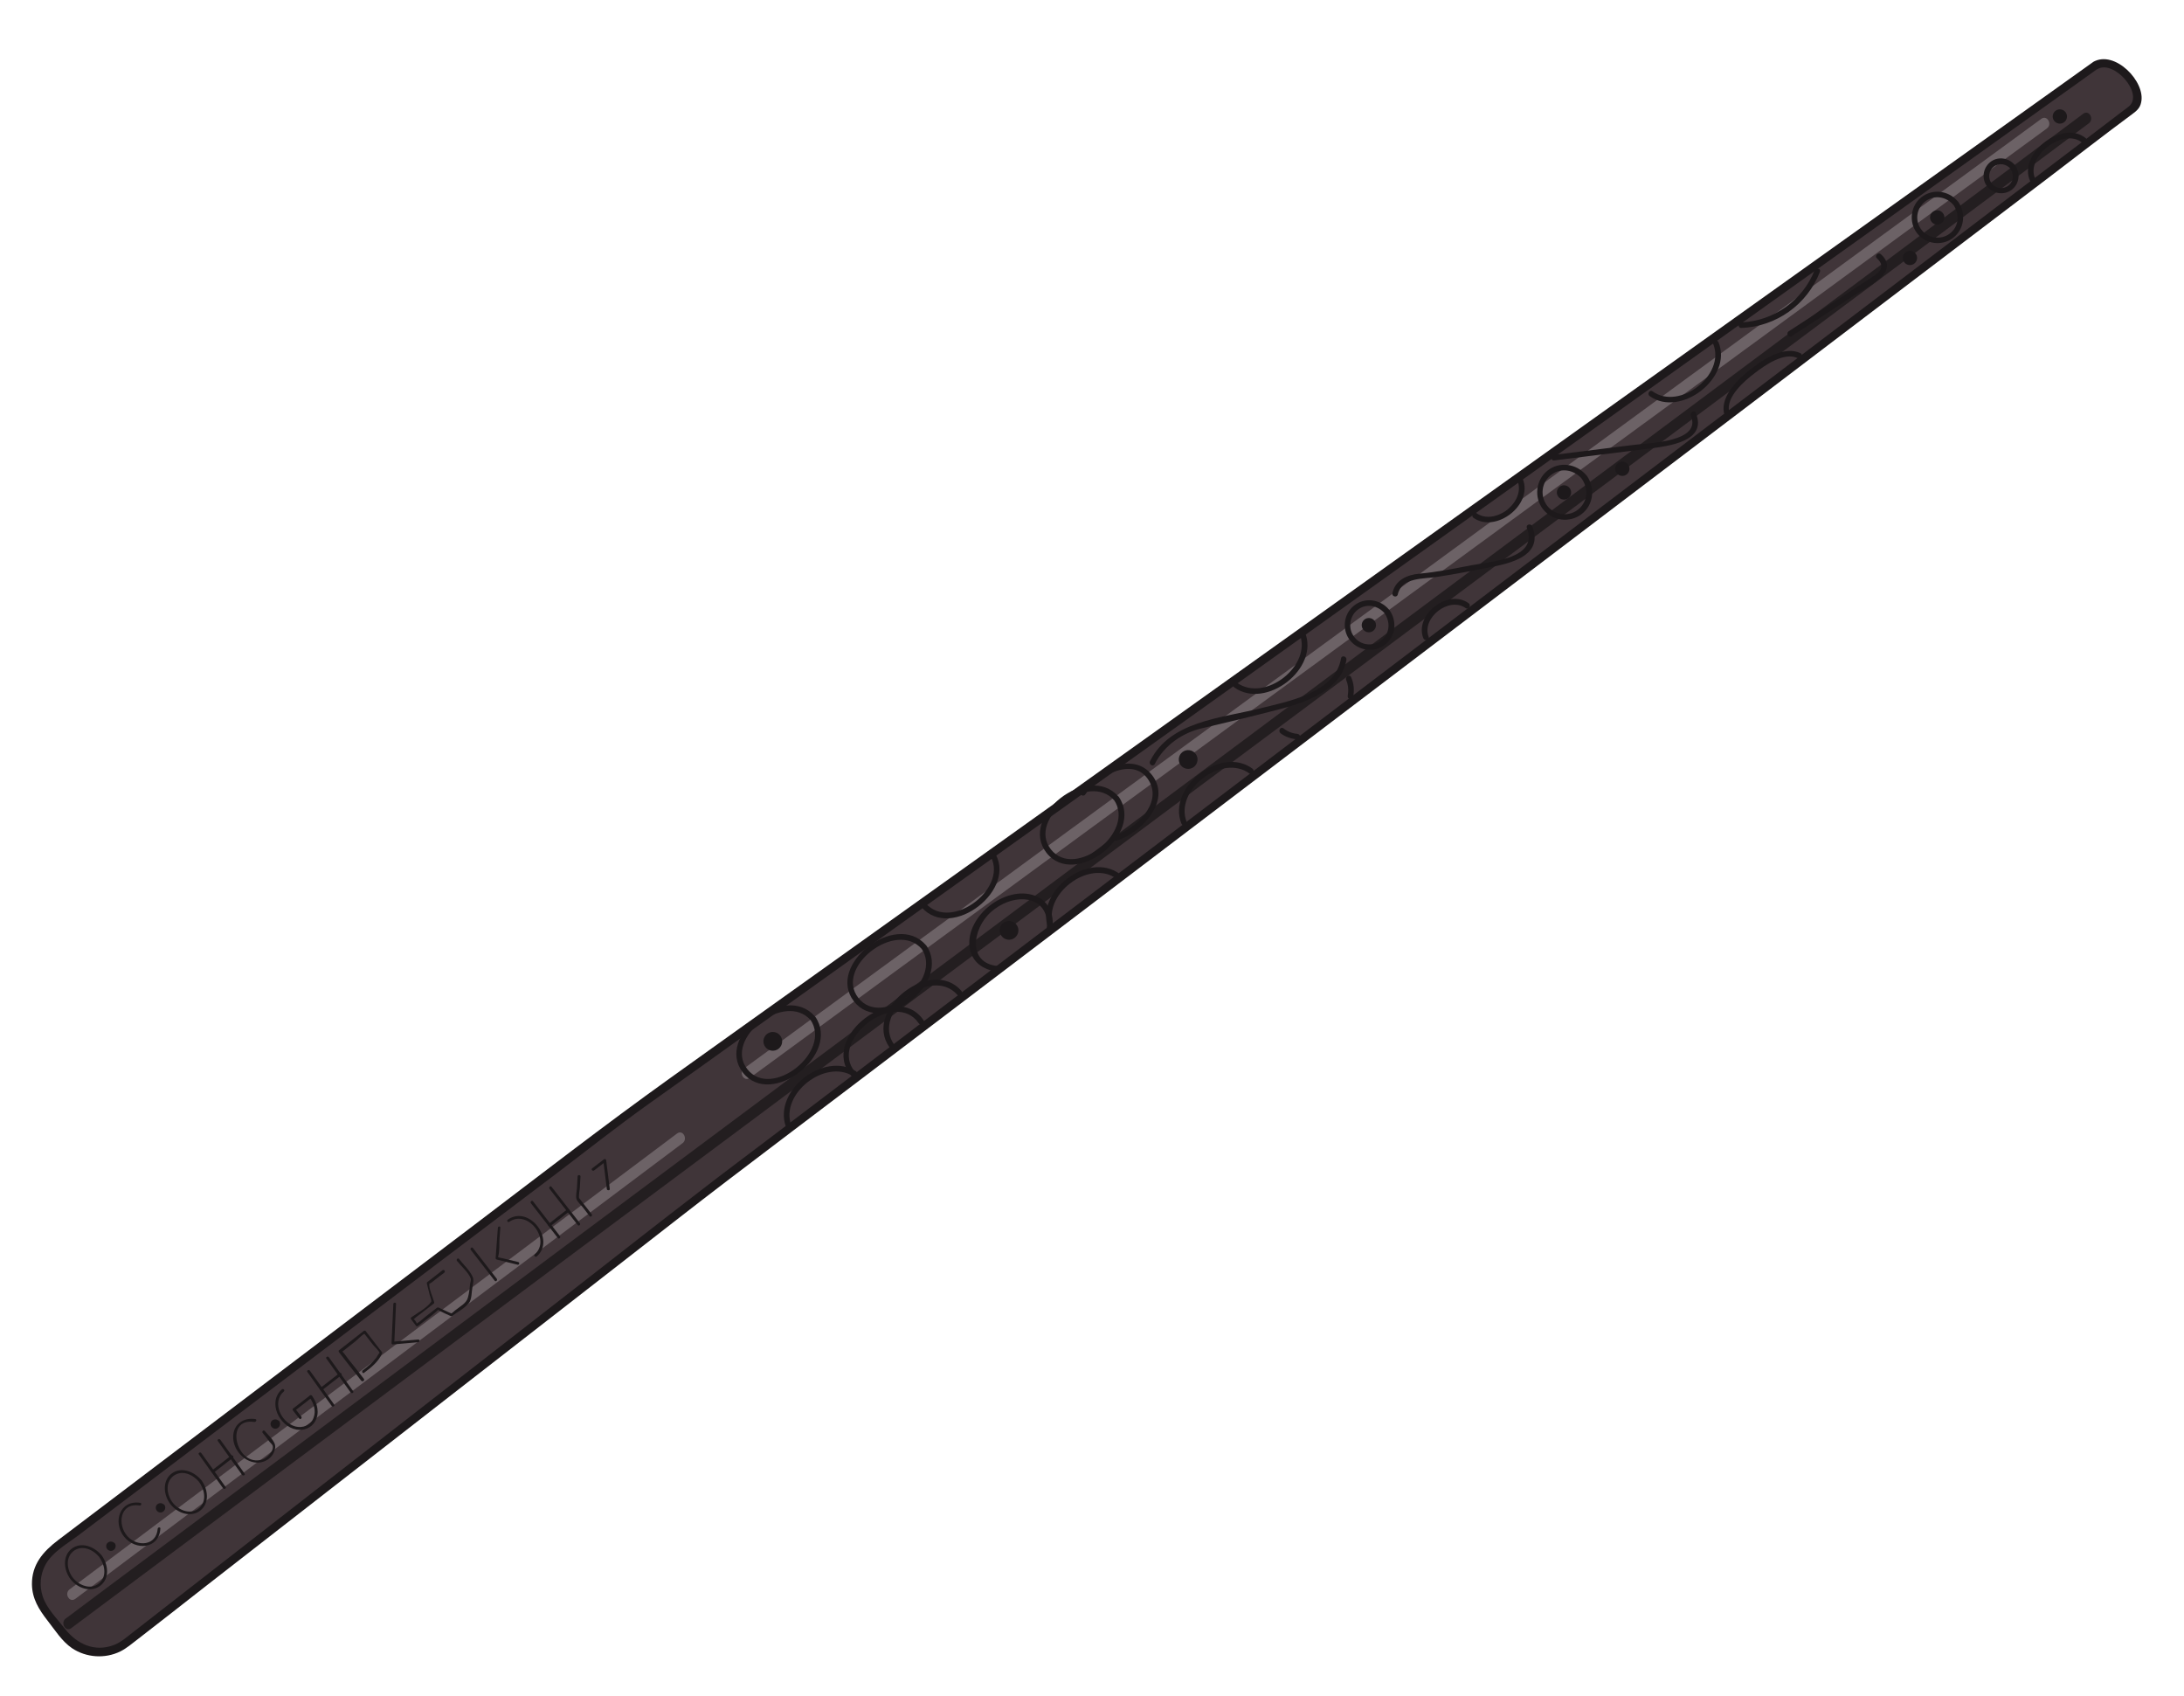 <?xml version="1.0" encoding="utf-8"?>
<!-- Generator: Adobe Illustrator 21.0.2, SVG Export Plug-In . SVG Version: 6.00 Build 0)  -->
<svg version="1.1" id="Layer_1" xmlns="http://www.w3.org/2000/svg" xmlns:xlink="http://www.w3.org/1999/xlink" x="0px" y="0px"
	 viewBox="0 0 977.8 759.3" style="enable-background:new 0 0 977.8 759.3;" xml:space="preserve">
<style type="text/css">
	.st0{fill:#403539;}
	.st1{fill:#6C6266;}
	.st2{fill:#231E20;}
	.st3{fill:#1D191B;}
</style>
<g>
	<g>
		<path class="st0" d="M937.3,28.3l-652.7,466c-87.2,66-174.3,132-261.5,198C14.5,699,13,711.5,19.6,720l8.4,10.8
			c6.7,8.6,19.2,10.1,27.7,3.5l257.8-200.6L953.5,48c0,0,6.6-3.1-1.3-13.6C944.4,24,937.3,28.3,937.3,28.3z"/>
	</g>
	<g>
		<g>
			<path class="st1" d="M33.7,715.7c70.6-53,141.3-106,211.9-159c20-15,40-30,60-45c2.5-1.9,0.1-6.3-2.5-4.3
				c-70.6,53-141.3,106-211.9,159c-20,15-40,30-60,45C28.6,713.3,31.1,717.6,33.7,715.7L33.7,715.7z"/>
		</g>
	</g>
	<g>
		<g>
			<path class="st1" d="M913.9,53.2c-75.6,55.3-151.1,110.6-226.7,165.9s-151,110.6-226.6,165.8c-42.5,31.1-84.9,62.2-127.4,93.3
				c-2.6,1.9-0.1,6.2,2.5,4.3c75.5-55.3,151.1-110.6,226.6-165.9S713.4,206.1,789,150.8c42.5-31.1,84.9-62.2,127.4-93.3
				C919,55.6,916.5,51.3,913.9,53.2L913.9,53.2z"/>
		</g>
	</g>
	<g>
		<g>
			<path class="st2" d="M31.9,728.8c8-6,16.1-12,24.1-18c22-16.4,43.9-32.8,65.9-49.2c32.4-24.2,64.8-48.3,97.2-72.5
				c39.5-29.5,79-58.9,118.6-88.4c43.4-32.4,86.8-64.8,130.2-97.1c43.7-32.6,87.4-65.2,131.1-97.7c40.7-30.4,81.5-60.7,122.2-91.1
				c34.4-25.7,68.8-51.3,103.2-77c24.7-18.4,49.5-36.9,74.2-55.3c11.7-8.7,23.4-17.4,35.1-26.2c0.5-0.4,1-0.7,1.5-1.1
				c2.5-1.9,0.1-6.2-2.5-4.3c-8,6-16.1,12-24.1,18c-22,16.4-43.9,32.8-65.9,49.2c-32.4,24.2-64.8,48.3-97.2,72.5
				c-39.5,29.5-79,58.9-118.6,88.4c-43.4,32.4-86.8,64.8-130.2,97.1c-43.7,32.6-87.4,65.2-131.1,97.7
				c-40.7,30.4-81.5,60.7-122.2,91.1c-34.4,25.7-68.8,51.3-103.2,77c-24.7,18.4-49.5,36.9-74.2,55.3c-11.7,8.7-23.4,17.4-35.1,26.2
				c-0.5,0.4-1,0.7-1.5,1.1C26.9,726.4,29.4,730.7,31.9,728.8L31.9,728.8z"/>
		</g>
	</g>
	<g>
		<g>
			<g>
				<path class="st3" d="M44.4,696.9c2.4,3.3,3.6,8.3,0.3,11.5c-3.7,3.6-9.4,1.3-12.1-2.2c-2.6-3.4-3.5-8.9,0.3-11.9
					c3.9-3,8.9-0.6,11.6,2.7c0.5,0.6,1.4-0.3,0.9-0.9c-3.2-3.8-9-6.2-13.4-2.8c-4.2,3.4-3.4,9.7-0.4,13.6c3,3.9,9,6.2,13.3,2.9
					c4.4-3.4,3.5-9.6,0.6-13.6C45,695.6,43.9,696.3,44.4,696.9z"/>
			</g>
		</g>
		<g>
			
				<ellipse transform="matrix(0.789 -0.614 0.614 0.789 -414.525 176.429)" class="st3" cx="49.8" cy="692.1" rx="1.5" ry="1.5"/>
			<g>
				<path class="st3" d="M50.4,691.5c0.3,0.4,0.3,0.9-0.1,1.3c-0.4,0.3-1,0.3-1.3-0.1c-0.3-0.4-0.2-0.9,0.1-1.2
					c0.4-0.3,1-0.2,1.3,0.2c0.5,0.6,1.4-0.3,0.9-0.9c-0.8-0.9-2.1-1-3-0.3c-0.9,0.7-1,2-0.3,2.9s2,1.1,2.9,0.4c0.9-0.7,1.2-2,0.5-3
					C51.1,690.3,50,690.9,50.4,691.5z"/>
			</g>
		</g>
		<g>
			<g>
				<path class="st3" d="M70.6,684.3c-0.6,7.7-9.1,8.2-13.5,3.4c-4.7-5.1-3.5-15.2,5.4-13.8c0.8,0.1,1.1-1.1,0.3-1.2
					c-9.2-1.4-12.4,8.6-7.3,15.1c5.1,6.4,15.6,5.7,16.3-3.5C72,683.5,70.7,683.5,70.6,684.3L70.6,684.3z"/>
			</g>
		</g>
		<g>
			
				<ellipse transform="matrix(0.789 -0.614 0.614 0.789 -399.307 186.381)" class="st3" cx="71.9" cy="674.9" rx="1.5" ry="1.5"/>
			<g>
				<path class="st3" d="M72.6,674.3c0.3,0.4,0.3,0.9-0.1,1.3c-0.4,0.3-1,0.3-1.3-0.1c-0.3-0.4-0.2-0.9,0.1-1.2
					c0.4-0.3,1-0.2,1.3,0.2c0.5,0.6,1.4-0.3,0.9-0.9c-0.8-0.9-2.1-1-3-0.3s-1,2-0.3,2.9s2,1.1,2.9,0.4c0.9-0.7,1.2-2,0.5-3
					C73.2,673,72.1,673.7,72.6,674.3z"/>
			</g>
		</g>
		<g>
			<g>
				<path class="st3" d="M89.1,663.3c2.4,3.3,3.6,8.3,0.3,11.5c-3.7,3.6-9.4,1.3-12.1-2.2c-2.6-3.4-3.5-8.9,0.3-11.9
					c3.9-3,8.9-0.6,11.6,2.7c0.5,0.6,1.4-0.3,0.9-0.9c-3.2-3.8-9-6.2-13.4-2.8c-4.2,3.4-3.4,9.7-0.4,13.6c3,3.9,9,6.2,13.3,2.9
					c4.4-3.4,3.5-9.6,0.6-13.6C89.7,662.1,88.7,662.7,89.1,663.3z"/>
			</g>
		</g>
		<g>
			<g>
				<path class="st3" d="M101,665.6c-3.6-5.1-7.3-10.2-10.9-15.2c-0.5-0.6-1.5,0-1.1,0.6c3.6,5.1,7.3,10.2,10.9,15.2
					C100.4,666.8,101.5,666.2,101,665.6L101,665.6z"/>
			</g>
		</g>
		<g>
			<g>
				<path class="st3" d="M109.5,659.6c-3.6-5.1-7.3-10.2-10.9-15.2c-0.5-0.6-1.5,0-1.1,0.6c3.6,5.1,7.3,10.2,10.9,15.2
					C108.9,660.8,110,660.2,109.5,659.6L109.5,659.6z"/>
			</g>
		</g>
		<g>
			<g>
				<path class="st3" d="M95.8,659.1c2.8-2.2,5.7-4.4,8.5-6.6c0.6-0.5-0.3-1.4-0.9-0.9c-2.8,2.2-5.7,4.4-8.5,6.6
					C94.2,658.7,95.1,659.6,95.8,659.1L95.8,659.1z"/>
			</g>
		</g>
		<g>
			<g>
				<path class="st3" d="M114.3,635.2c-5.2-0.8-9.7,2.2-9.9,7.7c-0.2,5.3,3.9,10.5,9,11.6c4.5,1,9.3-1.8,9.8-6.6
					c0.3-2.7-3.1-5.4-4.7-7.4c-0.5-0.6-1.4,0.3-0.9,0.9c1,1.3,2.1,2.6,3.1,4c0.3,0.4,1.3,1.2,1.4,1.8c0.6,2.4-2.6,5.4-4.6,6.1
					c-11.7,3.7-17.4-18.9-3.6-16.8C114.8,636.5,115.1,635.3,114.3,635.2L114.3,635.2z"/>
			</g>
		</g>
		<g>
			
				<ellipse transform="matrix(0.789 -0.614 0.614 0.789 -365.401 210.089)" class="st3" cx="123.3" cy="637.3" rx="1.5" ry="1.5"/>
			<g>
				<path class="st3" d="M124,636.8c0.3,0.4,0.3,0.9-0.1,1.3c-0.4,0.3-1,0.3-1.3-0.1c-0.3-0.4-0.2-0.9,0.1-1.2
					c0.4-0.3,1-0.2,1.3,0.2c0.5,0.6,1.4-0.3,0.9-0.9c-0.8-0.9-2.1-1-3-0.3s-1,2-0.3,2.9s2,1.1,2.9,0.4c0.9-0.7,1.2-2,0.5-3
					C124.6,635.5,123.5,636.2,124,636.8z"/>
			</g>
		</g>
		<g>
			<g>
				<path class="st3" d="M139.1,625.8c0.8,0,0.8-1.2,0-1.2C138.3,624.5,138.3,625.8,139.1,625.8L139.1,625.8z"/>
			</g>
		</g>
		<g>
			<g>
				<path class="st3" d="M126.2,621.9c-6.5,5.7-1.2,16.6,6.5,18c3.3,0.6,6.7-0.7,8.4-3.7c2.1-3.7,1-8.1-1.4-11.4
					c-0.3-0.4-0.6-0.4-1-0.1c-2.5,1.9-5,3.9-7.5,5.8c-0.3,0.2-0.2,0.6,0,0.9c0.9,1.2,1.9,2.4,2.8,3.6c0.5,0.6,1.4-0.3,0.9-0.9
					c-0.9-1.2-1.9-2.4-2.8-3.6c0,0.3,0,0.6,0,0.9c2.5-1.9,5-3.9,7.5-5.8c-0.3,0-0.7-0.1-1-0.1c1.9,2.7,3,5.9,1.8,9.1
					c-1.2,3.4-4.9,4.8-8.2,3.9c-6.3-1.7-10.7-10.8-5.1-15.7C127.7,622.3,126.8,621.4,126.2,621.9L126.2,621.9z"/>
			</g>
		</g>
		<g>
			<g>
				<path class="st3" d="M149.6,628.7c-3.6-5.1-7.3-10.2-10.9-15.2c-0.5-0.6-1.5,0-1.1,0.6c3.6,5.1,7.3,10.2,10.9,15.2
					C149,630,150.1,629.4,149.6,628.7L149.6,628.7z"/>
			</g>
		</g>
		<g>
			<g>
				<path class="st3" d="M158.1,622.7c-3.6-5.1-7.3-10.2-10.9-15.2c-0.5-0.6-1.5,0-1.1,0.6c3.6,5.1,7.3,10.2,10.9,15.2
					C157.5,624,158.6,623.3,158.1,622.7L158.1,622.7z"/>
			</g>
		</g>
		<g>
			<g>
				<path class="st3" d="M144.3,622.2c2.8-2.2,5.7-4.4,8.5-6.6c0.6-0.5-0.3-1.4-0.9-0.9c-2.8,2.2-5.7,4.4-8.5,6.6
					C142.8,621.8,143.7,622.7,144.3,622.2L144.3,622.2z"/>
			</g>
		</g>
		<g>
			<g>
				<path class="st3" d="M162.9,617.2c-2.3-3-4.6-6-7-8.9c-0.8-1-1.5-2.2-2.4-3.1c-0.9-0.9-0.6,0.1-0.2-0.2c1.9-1.5,3.8-3,5.7-4.5
					c1.2-0.9,3.2-3.3,4.7-3.7c0.1,0-1-0.3-0.5,0.3c0.4,0.4,0.8,1.1,1.2,1.5c0.8,1,1.6,2.1,2.4,3.1c0.8,1.1,3,2.9,3.2,4.1
					c-0.1-0.7-1.2,1.5-1.5,1.9c-1.7,2.2-3.8,4-6.1,5.7c-0.6,0.5,0,1.6,0.6,1.1c3.1-2.3,6.6-5.1,8.1-8.8c0.1-0.2,0-0.4-0.2-0.6
					c-2.4-3.1-4.8-6.2-7.2-9.3c-0.2-0.3-0.6-0.2-0.9,0c-3.7,2.9-7.3,5.7-11,8.6c-0.3,0.2-0.2,0.6,0,0.9c3.3,4.3,6.6,8.5,10,12.8
					C162.5,618.7,163.4,617.8,162.9,617.2L162.9,617.2z"/>
			</g>
		</g>
		<g>
			<g>
				<path class="st3" d="M176.1,583.7c-0.3,5.8-0.5,11.7-0.8,17.5c0,0.3,0.3,0.7,0.6,0.6c3.8-0.3,7.5-0.7,11.3-1
					c0.8-0.1,0.8-1.3,0-1.2c-2.7,0.2-5.3,0.5-8,0.7c-1,0.1-2.1,0.1-3.1,0.3c-0.3,0.1,0.3,1,0.4,0.3c0.1-0.4,0-0.9,0.1-1.3
					c0.2-5.3,0.5-10.6,0.7-15.9C177.4,582.9,176.1,582.9,176.1,583.7L176.1,583.7z"/>
			</g>
		</g>
		<g>
			<g>
				<path class="st3" d="M198.1,568.6c-2.3,1.8-4.5,3.5-6.8,5.3c-0.2,0.1-0.2,0.4-0.2,0.6c0.4,1.7,0.9,3.5,1.3,5.2
					c0.2,0.8,0.8,2.1,0.7,2.9c-0.1,0.9,0.4-0.7-0.2,0.3c-1.8,2.6-6.2,4.9-8.8,6.8c-0.3,0.2-0.2,0.6,0,0.9c0.7,1,1.5,1.9,2.2,2.9
					c0.2,0.3,0.6,0.2,0.9,0c2.6-2.1,5.4-4,7.9-6.2c1.6-1.3,0.6-1.1,2-0.4c1.6,0.8,3.1,1.5,4.7,2.2c0.3,0.1,0.5,0.1,0.8-0.1
					c2.2-1.7,5.6-3.5,7.3-5.7c1.4-1.7,1.2-5,1.6-7.1c0.3-2.1,0.8-3.2,0-4.9c-1.3-2.8-4.2-5.4-6-7.8c-0.5-0.6-1.4,0.3-0.9,0.9
					c1.8,2.3,5.3,5.3,6.2,8c0.3,0.8-0.1-0.8,0,0.2c0.1,0.6-0.2,1.4-0.3,1.9c-0.3,2.1-0.4,4.3-1,6.3c-0.7,2.6-3.4,3.9-5.8,5.8
					c-0.4,0.3-1.2,1.2-1.8,1.4c0.3-0.1,0.2-0.1-0.8-0.5c-1.6-0.7-3.1-1.5-4.7-2.2c-0.3-0.1-0.5-0.1-0.8,0.1
					c-1.8,1.4-3.7,2.9-5.5,4.3c-1,0.8-2.1,1.9-3.2,2.5c-0.8,0.4,0.2,0.7-0.9-0.9c-1.1-1.5-1.3-0.3-0.4-1.1c0.8-0.8,1.9-1.5,2.8-2.2
					c1.9-1.5,3.9-3,5.8-4.5c0.2-0.1,0.2-0.4,0.2-0.6c-0.5-2-2.7-6.6-2.1-8.5c-0.2,0.7,2.3-1.4,2.8-1.8c1.3-1,2.5-2,3.8-2.9
					C199.6,568.9,198.7,568.1,198.1,568.6L198.1,568.6z"/>
			</g>
		</g>
		<g>
			<g>
				<path class="st3" d="M210.8,559.5c3.6,4.6,7.1,9.2,10.7,13.8c0.5,0.6,1.4-0.3,0.9-0.9c-3.6-4.6-7.1-9.2-10.7-13.8
					C211.2,558,210.3,558.9,210.8,559.5L210.8,559.5z"/>
			</g>
		</g>
		<g>
			<g>
				<path class="st3" d="M222.9,549.6c-0.3,4.5-0.7,9.1-1,13.6c0,0.3,0.2,0.5,0.5,0.6c3.1,0.8,6.2,1.5,9.3,2.3
					c0.8,0.2,1.1-1,0.3-1.2c-2.1-0.5-4.1-1-6.2-1.5c-1-0.2-2-0.4-3-0.7c0.5,0.2,0,0.8,0.3-0.5c0.6-2.3,0.4-5,0.5-7.3
					c0.1-1.8,0.3-3.5,0.4-5.3C224.2,548.8,223,548.8,222.9,549.6L222.9,549.6z"/>
			</g>
		</g>
		<g>
			<g>
				<path class="st3" d="M228,546.9c8.3-5.7,18.9,7.9,11.4,14.6c-0.6,0.5,0.3,1.4,0.9,0.9c8.6-7.5-3.4-23.1-12.9-16.5
					C226.7,546.3,227.3,547.4,228,546.9L228,546.9z"/>
			</g>
		</g>
		<g>
			<g>
				<path class="st3" d="M237.7,538.6c4,5.2,8.1,10.4,12.1,15.6c0.5,0.6,1.4-0.3,0.9-0.9c-4-5.2-8.1-10.4-12.1-15.6
					C238.1,537.1,237.2,538,237.7,538.6L237.7,538.6z"/>
			</g>
		</g>
		<g>
			<g>
				<path class="st3" d="M246,532.1c4.2,5.4,8.5,10.9,12.7,16.3c0.5,0.6,1.4-0.3,0.9-0.9c-4.2-5.4-8.5-10.9-12.7-16.3
					C246.4,530.6,245.6,531.5,246,532.1L246,532.1z"/>
			</g>
		</g>
		<g>
			<g>
				<path class="st3" d="M246.5,548.8c2.8-2.2,5.6-4.3,8.3-6.5c0.6-0.5-0.3-1.4-0.9-0.9c-2.8,2.2-5.6,4.3-8.3,6.5
					C245,548.4,245.9,549.3,246.5,548.8L246.5,548.8z"/>
			</g>
		</g>
		<g>
			<g>
				<path class="st3" d="M258.6,526.6c-0.1,1.8-0.2,3.6-0.3,5.3c-0.1,1.3-0.6,3.5-0.2,4.8s2.1,2.7,2.9,3.8c1,1.3,2,2.6,3,3.9
					c0.5,0.6,1.4-0.3,0.9-0.9c-0.9-1.2-1.9-2.4-2.8-3.6c-0.5-0.6-1-1.3-1.5-1.9c-0.3-0.3-1.5-2.2-1.3-1.5c-0.3-1.4,0.2-3.5,0.3-4.9
					c0.1-1.7,0.2-3.3,0.3-5C259.9,525.8,258.6,525.8,258.6,526.6L258.6,526.6z"/>
			</g>
		</g>
		<g>
			<g>
				<path class="st3" d="M273,532.2c-0.5-4.3-1.1-8.5-1.6-12.8c-0.1-0.6-0.6-0.8-1.1-0.4c-1.7,1.3-3.5,2.7-5.2,4
					c-0.6,0.5,0.3,1.4,0.9,0.9c1.7-1.3,3.5-2.7,5.2-4c-0.4-0.1-0.7-0.3-1.1-0.4c0.5,4.3,1.1,8.5,1.6,12.8
					C271.8,532.9,273.1,533,273,532.2L273,532.2z"/>
			</g>
		</g>
	</g>
	<g>
		<g>
			<path class="st3" d="M362.8,456.4c9.9,14.3-17.4,35.9-28.2,22.2c-10.8-13.7,16.9-35.1,28.4-21.9c1.1,1.2,2.8-0.6,1.8-1.8
				c-13.5-15.4-44.8,9-32.2,25.2c12.6,16.2,44-8.2,32.4-25C364,453.9,361.8,455.1,362.8,456.4z"/>
		</g>
	</g>
	<g>
		<g>
			<path class="st3" d="M354.2,503.6c-4.9-14.1,15.2-29.7,27.7-21.9c1.4,0.9,2.6-1.3,1.3-2.2c-14.3-9-37,8.5-31.4,24.7
				C352.4,505.7,354.8,505.1,354.2,503.6L354.2,503.6z"/>
		</g>
	</g>
	<g>
		<g>
			<path class="st3" d="M412.5,424.5c9.9,14.3-17.4,35.9-28.2,22.2c-10.8-13.7,16.9-35.1,28.4-21.9c1.1,1.2,2.8-0.6,1.8-1.8
				c-13.5-15.4-44.8,9-32.2,25.2c12.6,16.2,44-8.2,32.4-25C413.7,422,411.5,423.2,412.5,424.5z"/>
		</g>
	</g>
	<g>
		<g>
			<path class="st3" d="M400.2,467.4c-10-14.5,16.8-35.3,28.4-22.1c1.1,1.2,2.8-0.6,1.8-1.8c-13.4-15.4-43.9,8.3-32.3,25.1
				C399,470,401.1,468.7,400.2,467.4L400.2,467.4z"/>
		</g>
	</g>
	<g>
		<g>
			<path class="st3" d="M382.8,479.8c-12-14.1,17.9-37.2,28.5-21.8c0.9,1.3,3.1,0.1,2.2-1.3c-12.6-18.4-46.8,7.9-32.4,24.8
				C382.1,482.8,383.8,481,382.8,479.8L382.8,479.8z"/>
		</g>
	</g>
	<g>
		<g>
			<path class="st3" d="M442.8,382.2c10,14.5-16.8,35.3-28.4,22.1c-1.1-1.2-2.8,0.6-1.8,1.8c13.4,15.4,43.9-8.3,32.3-25.1
				C444.1,379.6,441.9,380.8,442.8,382.2L442.8,382.2z"/>
		</g>
	</g>
	<g>
		<g>
			<path class="st3" d="M448.2,432.5c-15.5-0.3-13-16.8-4.5-24.3c4.2-3.7,9.8-6.1,15.4-5.6c7.5,0.7,10.9,7.1,9.3,14.1
				c-0.4,1.6,2,2.2,2.4,0.7c1.6-6.7-0.4-13.7-7.3-16.4c-6.9-2.7-14.9,0.1-20.4,4.4c-5.5,4.3-10,11.4-9,18.6c1,7.3,7.2,10.8,14,11
				C449.8,435.1,449.8,432.6,448.2,432.5L448.2,432.5z"/>
		</g>
	</g>
	<g>
		<g>
			<path class="st3" d="M471.8,415.1c-5.7-14.4,15.8-30.9,28.2-21.7c1.3,1,2.5-1.2,1.3-2.2c-14.1-10.5-38.3,8.2-31.9,24.5
				C470,417.2,472.4,416.6,471.8,415.1L471.8,415.1z"/>
		</g>
	</g>
	<g>
		<g>
			<path class="st3" d="M498.7,358c9.9,14.3-17.4,35.9-28.2,22.2s16.9-35.1,28.4-21.9c1.1,1.2,2.8-0.6,1.8-1.8
				c-13.5-15.4-44.8,9-32.2,25.2s44-8.2,32.4-25C500,355.4,497.8,356.7,498.7,358z"/>
		</g>
	</g>
	<g>
		<g>
			<path class="st3" d="M485.9,355.6c5-7.8,21.4-17.6,28.4-6.3c6.4,10.4-6.2,21.9-15.1,24.6c-1.5,0.5-0.9,2.9,0.7,2.4
				c10.7-3.2,24.8-17.6,16-29.2c-8.8-11.5-26-2-32,7.3C482.9,355.6,485.1,356.9,485.9,355.6L485.9,355.6z"/>
		</g>
	</g>
	<g>
		<g>
			<path class="st3" d="M517,342c4.2-8.4,12.5-14.1,21.5-16.1c11.2-2.6,22.3-5.3,33.5-8.2c11.8-3,28.5-8.5,30.8-22.3
				c0.3-1.6-2.1-2.3-2.4-0.7c-2.6,15.6-24,19.3-36.7,22.5c-17.2,4.3-39.9,5.6-48.8,23.5C514.1,342.2,516.3,343.4,517,342L517,342z"
				/>
		</g>
	</g>
	<g>
		<g>
			<path class="st3" d="M531.3,368c-5.7-14.4,15.8-30.9,28.2-21.7c1.3,1,2.5-1.2,1.3-2.2c-14.1-10.5-38.3,8.2-31.9,24.5
				C529.5,370.1,531.9,369.5,531.3,368L531.3,368z"/>
		</g>
	</g>
	<g>
		<g>
			<path class="st3" d="M552.6,307.7c14.2,10.2,38.4-8.5,31.6-24.8c-0.6-1.5-3-0.8-2.4,0.7c5.9,14.3-15.5,31-28,22
				C552.6,304.6,551.3,306.7,552.6,307.7L552.6,307.7z"/>
		</g>
	</g>
	<g>
		<g>
			<path class="st3" d="M605.8,312.1c0.6-3.1,0.4-6.1-0.9-9c-0.7-1.5-2.8-0.2-2.2,1.3c1,2.3,1.1,4.7,0.7,7.1
				C603.1,313,605.5,313.7,605.8,312.1L605.8,312.1z"/>
		</g>
	</g>
	<g>
		<g>
			<path class="st3" d="M573.3,328.2c2.2,1.7,4.8,2.5,7.6,2.8c1.6,0.2,1.6-2.3,0-2.5c-2.3-0.2-4.4-1-6.3-2.5
				C573.3,325.1,572.1,327.2,573.3,328.2L573.3,328.2z"/>
		</g>
	</g>
	<g>
		<g>
			<path class="st3" d="M619.8,274.4c2.6,3.7,2.6,8.6-0.9,11.8c-3.7,3.4-9.6,2.9-12.6-1.1c-2.9-3.7-2.2-9.2,1.5-12.1
				c3.9-3.1,9.1-2,12.2,1.6c1,1.2,2.8-0.5,1.8-1.8c-3.9-4.6-10.8-5.6-15.6-1.7c-4.7,3.7-5.5,10.8-1.8,15.5s10.7,5.7,15.5,2.1
				c5-3.7,5.7-10.6,2.2-15.6C621.1,271.8,618.9,273.1,619.8,274.4z"/>
		</g>
	</g>
	<g>
		<g>
			<path class="st3" d="M625.8,266.1c1.7-7.8,11.6-6.9,17.8-7.9c8.6-1.3,17.1-3,25.6-4.7c9.2-1.9,21.6-5.7,16.8-17.9
				c-0.6-1.5-3-0.8-2.4,0.7c5.4,13.8-16.2,15.1-24.7,16.7c-7.8,1.5-15.6,3.1-23.5,3.8c-5.4,0.5-10.7,2.8-12,8.7
				C623,267,625.4,267.7,625.8,266.1L625.8,266.1z"/>
		</g>
	</g>
	<g>
		<g>
			<path class="st3" d="M639.6,285c-3.2-8.5,9.2-18.1,16.6-12.8c1.3,0.9,2.6-1.2,1.3-2.2c-9.1-6.6-24.3,5.1-20.3,15.6
				C637.8,287.2,640.2,286.5,639.6,285L639.6,285z"/>
		</g>
	</g>
	<g>
		<g>
			<path class="st3" d="M659.7,231.8c10,7,26.7-5.8,22.1-17.3c-0.6-1.5-3-0.8-2.4,0.7c3.8,9.5-10.1,20.3-18.4,14.5
				C659.7,228.7,658.4,230.9,659.7,231.8L659.7,231.8z"/>
		</g>
	</g>
	<g>
		<g>
			<path class="st3" d="M708.1,214.2c3,4.2,2.9,9.8-1,13.4c-4.2,3.9-10.9,3.3-14.4-1.2c-3.3-4.3-2.6-10.5,1.7-13.8
				c4.5-3.5,10.4-2.3,13.9,1.8c1,1.2,2.8-0.5,1.8-1.8c-4.4-5.1-12-6.2-17.3-1.9c-5.2,4.1-6.1,12-2,17.2c4.1,5.3,11.9,6.3,17.2,2.3
				c5.5-4.1,6.3-11.8,2.4-17.3C709.4,211.6,707.2,212.9,708.1,214.2z"/>
		</g>
	</g>
	<g>
		
			<ellipse transform="matrix(0.789 -0.614 0.614 0.789 -213.33 310.802)" class="st3" cx="346.1" cy="466.2" rx="4.2" ry="4.2"/>
	</g>
	<g>
		
			<ellipse transform="matrix(0.789 -0.614 0.614 0.789 -160.528 365.295)" class="st3" cx="451.9" cy="416.5" rx="4.2" ry="4.2"/>
	</g>
	<g>
		
			<ellipse transform="matrix(0.789 -0.614 0.614 0.789 -96.631 398.414)" class="st3" cx="532.1" cy="340" rx="4.2" ry="4.2"/>
	</g>
	<g>
		
			<ellipse transform="matrix(0.789 -0.614 0.614 0.789 -42.602 435.456)" class="st3" cx="613" cy="279.8" rx="3.2" ry="3.2"/>
	</g>
	<g>
		
			<ellipse transform="matrix(0.789 -0.614 0.614 0.789 12.278 476.572)" class="st3" cx="700.4" cy="220.4" rx="3.2" ry="3.2"/>
	</g>
	<g>
		<g>
			<path class="st3" d="M695.8,206.1c14.2-1.8,28.4-3.5,42.5-5.3c8.7-1.1,26.3-3.2,20.9-16c-0.6-1.5-2.8-0.2-2.2,1.3
				c5,11.7-18.6,12.2-25.2,13c-12,1.5-24.1,3-36.1,4.5C694.2,203.8,694.2,206.3,695.8,206.1L695.8,206.1z"/>
		</g>
	</g>
	<g>
		
			<ellipse transform="matrix(0.789 -0.614 0.614 0.789 24.299 490.37)" class="st3" cx="726.5" cy="209.8" rx="3.2" ry="3.2"/>
	</g>
	<g>
		<g>
			<path class="st3" d="M738.6,177.3c13.8,9.9,37.3-8.3,30.8-24.1c-0.6-1.5-3-0.8-2.4,0.7c5.7,13.9-15,30-27.1,21.3
				C738.5,174.2,737.3,176.4,738.6,177.3L738.6,177.3z"/>
		</g>
	</g>
	<g>
		<g>
			<path class="st3" d="M774.1,184c-1.2-6.5,6.9-13.5,11.4-16.9c4.5-3.5,13.3-9.7,19.3-6.8c1.4,0.7,2.7-1.5,1.3-2.2
				c-7.2-3.5-16.7,2.8-22.1,7c-5.4,4.2-13.6,11.8-12.2,19.6C772,186.3,774.4,185.6,774.1,184L774.1,184z"/>
		</g>
	</g>
	<g>
		<g>
			<path class="st3" d="M779.6,146.8c15.7-0.6,29.5-10.5,35.2-25.1c0.6-1.5-1.8-2.1-2.4-0.7c-5.3,13.5-18.3,22.7-32.8,23.3
				C778,144.4,778,146.9,779.6,146.8L779.6,146.8z"/>
		</g>
	</g>
	<g>
		<g>
			<path class="st3" d="M802.1,150.5c9.3-6,18.6-12.1,27.8-18.1c5.6-3.7,21.2-10.4,12.2-18.6c-1.2-1.1-3,0.7-1.8,1.8
				c4.9,4.5-0.3,7.2-3.6,9.4c-4.6,3-9.2,6-13.7,8.9c-7.4,4.8-14.8,9.6-22.2,14.4C799.5,149.2,800.7,151.3,802.1,150.5L802.1,150.5z"
				/>
		</g>
	</g>
	<g>
		<g>
			<path class="st3" d="M874.5,91.6c2.7,3.9,2.7,9.1-0.9,12.4c-3.9,3.6-10.1,3-13.3-1.1c-3.1-3.9-2.4-9.6,1.6-12.7
				c4.1-3.2,9.6-2.2,12.8,1.7c1,1.2,2.8-0.5,1.8-1.8c-4.1-4.8-11.2-5.8-16.3-1.8c-4.9,3.9-5.7,11.2-1.9,16.1s11.1,5.9,16.1,2.1
				c5.1-3.9,5.9-11.1,2.3-16.2C875.8,89,873.6,90.2,874.5,91.6z"/>
		</g>
	</g>
	<g>
		<g>
			<path class="st3" d="M900,75.4c1.6,2.3,1.7,5.4-0.5,7.4c-2.3,2.1-5.9,1.8-7.8-0.7c-1.8-2.3-1.4-5.7,0.9-7.5
				c2.5-1.9,5.7-1.2,7.6,1c1,1.2,2.8-0.5,1.8-1.8c-2.8-3.3-7.7-3.9-11-1.2c-3.3,2.7-3.9,7.6-1.3,10.9c2.6,3.3,7.5,4,10.9,1.5
				c3.5-2.6,4.1-7.5,1.6-11C901.2,72.9,899.1,74.1,900,75.4z"/>
		</g>
	</g>
	<g>
		<g>
			<path class="st3" d="M911.9,81.3c-7-10.4,12.9-25.8,21.3-16.5c1.1,1.2,2.8-0.6,1.8-1.8c-10.3-11.4-33.8,6.8-25.2,19.6
				C910.6,83.8,912.8,82.6,911.9,81.3L911.9,81.3z"/>
		</g>
	</g>
	<g>
		
			<ellipse transform="matrix(0.789 -0.614 0.614 0.789 123.121 553.22)" class="st3" cx="867.5" cy="97.3" rx="3.2" ry="3.2"/>
	</g>
	<g>
		
			<ellipse transform="matrix(0.789 -0.614 0.614 0.789 109.413 549.558)" class="st3" cx="855.3" cy="115.4" rx="3.2" ry="3.2"/>
	</g>
	<g>
		
			<ellipse transform="matrix(0.83 -0.558 0.558 0.83 128.135 523.567)" class="st3" cx="921.9" cy="51.8" rx="3.2" ry="3.2"/>
	</g>
	<g>
		<g>
			<path class="st3" d="M937.2,27.7c-10,7.2-20.1,14.3-30.1,21.5c-26.3,18.8-52.6,37.5-78.9,56.3c-36.9,26.3-73.7,52.6-110.6,78.9
				c-41.7,29.8-83.4,59.6-125.2,89.4c-40.9,29.2-81.8,58.4-122.7,87.6c-34.4,24.6-68.8,49.1-103.2,73.7
				c-22.2,15.8-44.4,31.7-66.5,47.5c-29.6,21.2-58.4,43.5-87.4,65.5c-41.5,31.4-82.9,62.8-124.4,94.2C67.5,658,46.7,673.7,26,689.4
				c-6.7,5.1-11.8,10.9-11.7,19.8c0.1,6.4,3.1,11.2,6.9,16.1c3.4,4.3,6.5,9.4,11.1,12.5c6.3,4.2,14.7,4.8,21.6,1.4
				c2.8-1.4,5.2-3.5,7.7-5.4c10.3-8,20.6-16,30.9-24.1c37.6-29.2,75.1-58.5,112.7-87.7c32.6-25.3,65.2-50.7,97.7-76
				c8.6-6.7,14.2-11,22.7-17.5c19.7-15,39.4-29.9,59.2-44.9c32.4-24.6,64.7-49.1,97.1-73.7c39.5-30,78.9-59.9,118.4-89.9
				c41-31.1,82.1-62.3,123.1-93.4c37.1-28.1,74.1-56.2,111.2-84.4c27.5-20.9,55.1-41.8,82.6-62.7c12.5-9.5,24.8-19.1,37.4-28.4
				c1.9-1.4,3.5-2.7,4-5.2C960.8,36.6,946.8,22.2,937.2,27.7c-2.1,1.2-0.2,4.4,1.9,3.2c7.3-4.2,20.6,10.8,14.2,16.6
				c-0.9,0.8-2,1.5-2.9,2.2c-5.5,4.2-10.9,8.3-16.4,12.5c-22.6,17.1-45.1,34.2-67.7,51.4c-33.7,25.6-67.4,51.1-101.1,76.7
				c-39.7,30.1-79.3,60.2-119,90.3c-40.1,30.4-80.2,60.9-120.3,91.3c-35.4,26.8-70.7,53.7-106.1,80.5
				c-25.4,19.3-50.8,38.6-76.3,57.9c-10,7.6-20.1,15.1-30,22.8c-18.9,14.5-37.7,29.3-56.6,44c-38.7,30.1-77.4,60.2-116.1,90.3
				c-27.2,21.2-54.4,42.3-81.6,63.5c-2.6,2-5,4.2-8.1,5.4c-8.7,3.4-16.7-0.4-22.1-7.3c-3.4-4.4-8.2-9.1-9.9-14.5
				c-1.5-4.6-1.1-9.7,1.2-14c3-5.6,9.2-9.1,14.2-12.8c10.1-7.6,20.2-15.3,30.3-22.9c20.7-15.7,41.5-31.4,62.2-47.1
				c40.7-30.8,81.3-61.6,122-92.3c13.7-10.4,27.2-21.1,41.2-31.1c15.9-11.3,31.7-22.6,47.6-34c29.9-21.4,59.8-42.7,89.7-64.1
				c38.2-27.3,76.4-54.5,114.6-81.8c41.5-29.7,83.1-59.3,124.6-89c39.1-27.9,78.1-55.8,117.2-83.7c31.3-22.3,62.6-44.7,93.8-67
				c18.1-12.9,36.2-25.9,54.3-38.8c2.4-1.7,4.7-3.4,7.1-5.1C941,29.6,939.1,26.3,937.2,27.7z"/>
		</g>
	</g>
</g>
</svg>
